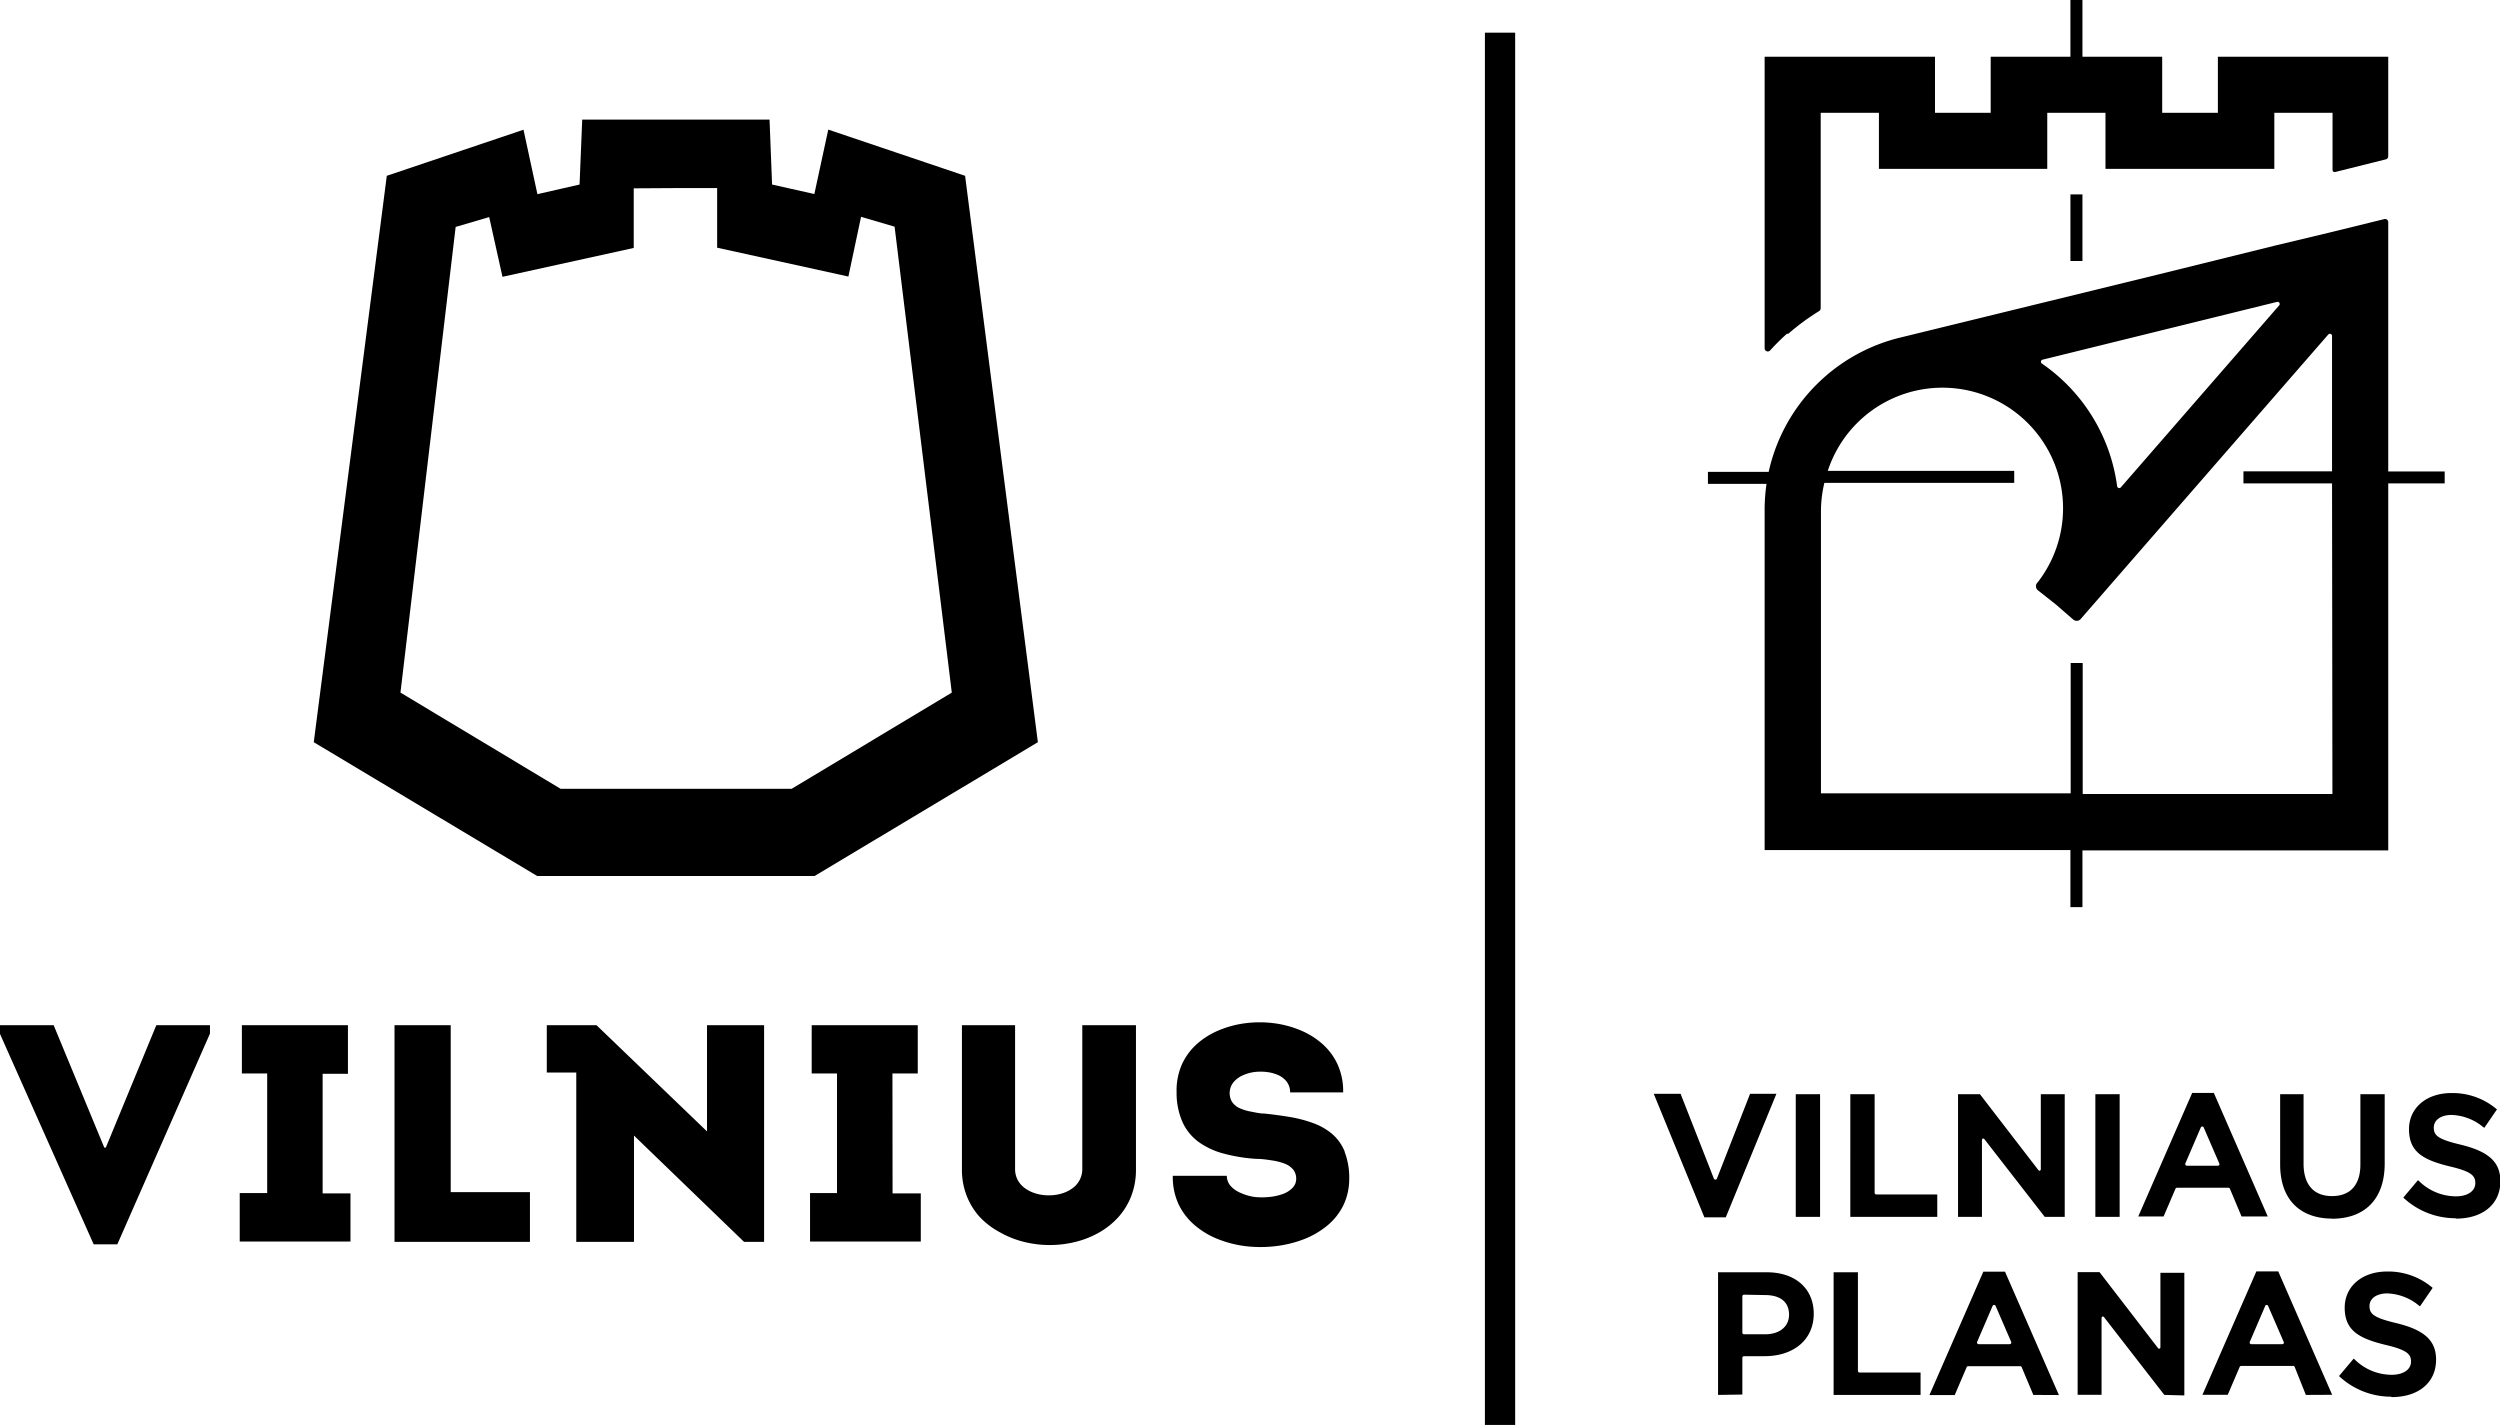 <svg id="Layer_1" data-name="Layer 1" xmlns="http://www.w3.org/2000/svg" viewBox="0 0 197.52 112.58"><defs><style>.cls-1{fill-rule:evenodd;}</style></defs><title>vilnius_vp</title><rect x="117.32" y="2.58" width="2.39" height="110"/><path class="cls-1" d="M106.25,91a3.68,3.68,0,0,0-1-1.41,4.92,4.92,0,0,0-1.51-.86,10.29,10.29,0,0,0-1.84-.48c-.66-.11-1.33-.2-2-.27-.39,0-.76-.1-1.1-.16a3.66,3.66,0,0,1-.89-.28,1.39,1.39,0,0,1-.58-.5,1.37,1.37,0,0,1,.14-1.55,2,2,0,0,1,.7-.52,3.27,3.27,0,0,1,.93-.27,4.08,4.08,0,0,1,1,0,3.11,3.11,0,0,1,.91.25,1.72,1.72,0,0,1,.67.54,1.38,1.38,0,0,1,.25.82h4.19a5.13,5.13,0,0,0-.43-2.19,4.92,4.92,0,0,0-1.21-1.64,6.2,6.2,0,0,0-1.76-1.09,8.06,8.06,0,0,0-2.09-.55,8.76,8.76,0,0,0-2.21,0,8,8,0,0,0-2.09.55,6.19,6.19,0,0,0-1.76,1.09,4.87,4.87,0,0,0-1.2,1.64,5.14,5.14,0,0,0-.41,2.19,5.72,5.72,0,0,0,.47,2.35,4,4,0,0,0,1.28,1.57,6,6,0,0,0,2,.92,13,13,0,0,0,2.55.41c.43,0,.84.06,1.22.12a4.59,4.59,0,0,1,1,.25,1.66,1.66,0,0,1,.68.46,1.14,1.14,0,0,1,.25.74,1,1,0,0,1-.3.73,2,2,0,0,1-.77.48,4.21,4.21,0,0,1-1.06.23,5.42,5.42,0,0,1-1.15,0A4,4,0,0,1,98,94.24a2.15,2.15,0,0,1-.77-.54,1.2,1.2,0,0,1-.3-.8H92.66a5.11,5.11,0,0,0,.45,2.23,5,5,0,0,0,1.27,1.66,6.46,6.46,0,0,0,1.85,1.11,8.8,8.8,0,0,0,2.2.56,10.1,10.1,0,0,0,2.32,0,9.23,9.23,0,0,0,2.21-.53,6.76,6.76,0,0,0,1.87-1.07,4.85,4.85,0,0,0,1.29-1.6,4.79,4.79,0,0,0,.48-2.13,5.65,5.65,0,0,0-.37-2.14M85.51,81V92.36a1.84,1.84,0,0,1-.23.91,1.89,1.89,0,0,1-.6.65,2.71,2.71,0,0,1-.84.39,3.37,3.37,0,0,1-.95.13,3.41,3.41,0,0,1-1-.13,2.76,2.76,0,0,1-.85-.39,1.93,1.93,0,0,1-.61-.65,1.81,1.81,0,0,1-.23-.91V81H76v11.4a5.64,5.64,0,0,0,.37,2.06,5.39,5.39,0,0,0,1,1.65A6.17,6.17,0,0,0,79,97.36a7.44,7.44,0,0,0,1.87.75,8.43,8.43,0,0,0,4.14,0,7.31,7.31,0,0,0,1.86-.75,6.1,6.1,0,0,0,1.51-1.22,5.41,5.41,0,0,0,1-1.65,5.73,5.73,0,0,0,.37-2.06V81H85.51Zm-15,3.81h2V81H64.13v3.81h2v9.45H64v3.83h8.75V94.29H70.52ZM55.86,89.39,47.13,81h0v0H43.2v3.74h2.33V98.12h4.56v-8.4l8.7,8.4h1.58V81H55.86ZM35.61,92.12V81H31.17V98.12h10.7V94.19H35.61ZM25.49,84.84h2V81H19.11v3.81h2v9.45H18.94v3.83h8.75V94.29H25.49ZM12.35,81h4.24v.66L9.27,98.31H7.4L0,81.69V81H4.24l4,9.67h.12Z"/><path class="cls-1" d="M53.4,14.86h3.26l0,4.71,10.37,2.28,1-4.72,2.65.78L75.2,54.72l-12.65,7.6-8.71,0H53l-8.71,0-12.65-7.6L36,17.93l2.65-.78,1.05,4.72,10.37-2.28,0-4.71Zm10.94.47L61,14.58,60.8,9.45H46l-.21,5.13-3.33.76-1.1-5.09L30.56,13.89,24.79,58.64,42.44,69.21l10.53,0h.87l10.52,0L82,58.64,76.25,13.89,65.44,10.24Z"/><path d="M184.25,38.19h-7v-.95h7V26.53a.17.17,0,0,0-.29-.11L164.37,48.93a.42.42,0,0,1-.59,0l-1.36-1.18L161,46.63A.42.42,0,0,1,161,46a9.53,9.53,0,1,0-16.59-8.8h14.73v.95h-15a9.71,9.71,0,0,0-.27,2.23v22.3h19.73V52.38h.95V62.73h19.73Zm-22.93-9.47a14,14,0,0,1,5.95,9.7.17.17,0,0,0,.29.09l12.52-14.39a.17.17,0,0,0-.17-.27l-18.54,4.57a.17.17,0,0,0-.05.3m31.83,9.47h-4.46v29H164.53v4.48h-.95V67.16H139.42V40.23a14,14,0,0,1,.15-2h-4.63v-.95h4.8a14,14,0,0,1,4.39-7.47h0a14,14,0,0,1,6.05-3.15h0l20.44-5,9.14-2.26,4.18-1,4.44-1.09a.25.25,0,0,1,.31.24V37.25h4.46ZM164.53,15.36h-.95v5.26h.95ZM139.42,27.6V4.48h13.46V8.91h4.4V4.48h6.3V0h.95V4.48h6.3V8.91h4.4V4.48h13.46v7.87a.25.25,0,0,1-.19.24l-4,1a.17.17,0,0,1-.21-.16V8.91h-4.6v4.43H166.35V8.91h-4.6v4.43H148.45V8.91h-4.6V24.34a.28.28,0,0,1-.13.24,18.51,18.51,0,0,0-2.43,1.79l-.05,0-.06,0a17.79,17.79,0,0,0-1.32,1.31.25.25,0,0,1-.44-.17"/><path d="M141.88,86.45h1.92v9.69h-1.92Zm4.31,9.69V86.45h1.92v7.79a.13.13,0,0,0,.13.13h4.82v1.77Zm15.36,0L156.78,90a.13.13,0,0,0-.1-.05h0a.13.13,0,0,0-.09.12v6.07h-1.89V86.45h1.73l4.62,6a.13.13,0,0,0,.1.05h0a.13.13,0,0,0,.09-.12V86.45h1.89v9.69Zm4-9.69h1.92v9.69h-1.92ZM174,89a.13.13,0,0,0-.12.08l-1.22,2.84a.13.13,0,0,0,.12.18h2.45a.13.13,0,0,0,.11-.06.13.13,0,0,0,0-.12l-1.23-2.84A.13.13,0,0,0,174,89m3.1,7.11-.92-2.19a.13.13,0,0,0-.12-.08H172a.13.13,0,0,0-.12.08l-.94,2.19h-2l4.26-9.76h1.71l4.26,9.76Zm-42.44.07-4-9.76h2.12l2.63,6.7a.13.13,0,0,0,.12.08h0a.13.13,0,0,0,.12-.08l2.62-6.7h2.08l-4,9.76Zm59.32.07a6,6,0,0,1-4-1.54l-.1-.09,1.16-1.38.1.09a4.17,4.17,0,0,0,2.89,1.19c.93,0,1.54-.41,1.54-1.05v0c0-.57-.3-.91-2-1.31-2.1-.51-3.24-1.13-3.24-2.94v0c0-1.69,1.38-2.86,3.35-2.86a5.38,5.38,0,0,1,3.5,1.21l.1.08-1,1.46-.11-.08a4.12,4.12,0,0,0-2.48-.94c-.84,0-1.4.4-1.4,1v0c0,.62.32.92,2.13,1.35,2.22.54,3.13,1.38,3.13,2.89v0c0,1.79-1.37,2.95-3.5,2.95m-9.76,0c-2.63,0-4.14-1.56-4.14-4.28V86.45H182v5.49c0,1.65.8,2.56,2.25,2.56s2.24-.89,2.24-2.49V86.45h1.92v5.48c0,2.77-1.53,4.36-4.18,4.36m-46.44,6a.13.13,0,0,0-.13.13v2.87a.13.13,0,0,0,.13.13h1.66c1.15,0,1.9-.61,1.9-1.55v0c0-1-.69-1.55-1.9-1.55Zm-2.05,7.92v-9.69h3.85c2.26,0,3.71,1.29,3.71,3.28v0c0,2-1.53,3.35-3.9,3.35h-1.61a.13.13,0,0,0-.13.13v2.9Zm9.13,0v-9.69h1.92v7.79a.13.13,0,0,0,.13.13h4.82v1.77Zm12.68-7.11a.13.13,0,0,0-.12.08l-1.22,2.84a.13.13,0,0,0,.12.18h2.45a.13.13,0,0,0,.12-.18l-1.23-2.84a.13.13,0,0,0-.12-.08m3.1,7.11-.92-2.19a.13.13,0,0,0-.12-.08h-4.11a.13.13,0,0,0-.12.08l-.94,2.2h-2l4.26-9.75h1.71l4.26,9.75Zm10.35,0-4.77-6.15a.13.13,0,0,0-.1-.05h0a.13.13,0,0,0-.09.12v6.07h-1.89v-9.69h1.73l4.62,6a.13.13,0,0,0,.1.05h0a.13.13,0,0,0,.09-.12v-5.88h1.89v9.69Zm8.09-7.11a.13.13,0,0,0-.12.08l-1.22,2.84a.13.13,0,0,0,.12.18h2.45a.13.13,0,0,0,.11-.06.13.13,0,0,0,0-.12l-1.23-2.84a.13.13,0,0,0-.12-.08m3.1,7.11L181.3,108a.13.13,0,0,0-.12-.08h-4.11a.13.13,0,0,0-.12.08l-.94,2.2h-2l4.26-9.75H180l4.26,9.75Zm6.72.14a6,6,0,0,1-4-1.54l-.1-.09,1.16-1.38.1.09a4.17,4.17,0,0,0,2.89,1.19c.93,0,1.54-.41,1.54-1.05v0c0-.57-.3-.91-2-1.31-2.1-.51-3.24-1.13-3.24-2.94v0c0-1.69,1.38-2.86,3.35-2.86a5.39,5.39,0,0,1,3.5,1.21l.1.08-1,1.46-.11-.08a4.12,4.12,0,0,0-2.48-.94c-.84,0-1.4.4-1.4,1v0c0,.62.32.92,2.13,1.35,2.22.54,3.13,1.38,3.13,2.89v0c0,1.79-1.37,2.95-3.5,2.95"/></svg>
